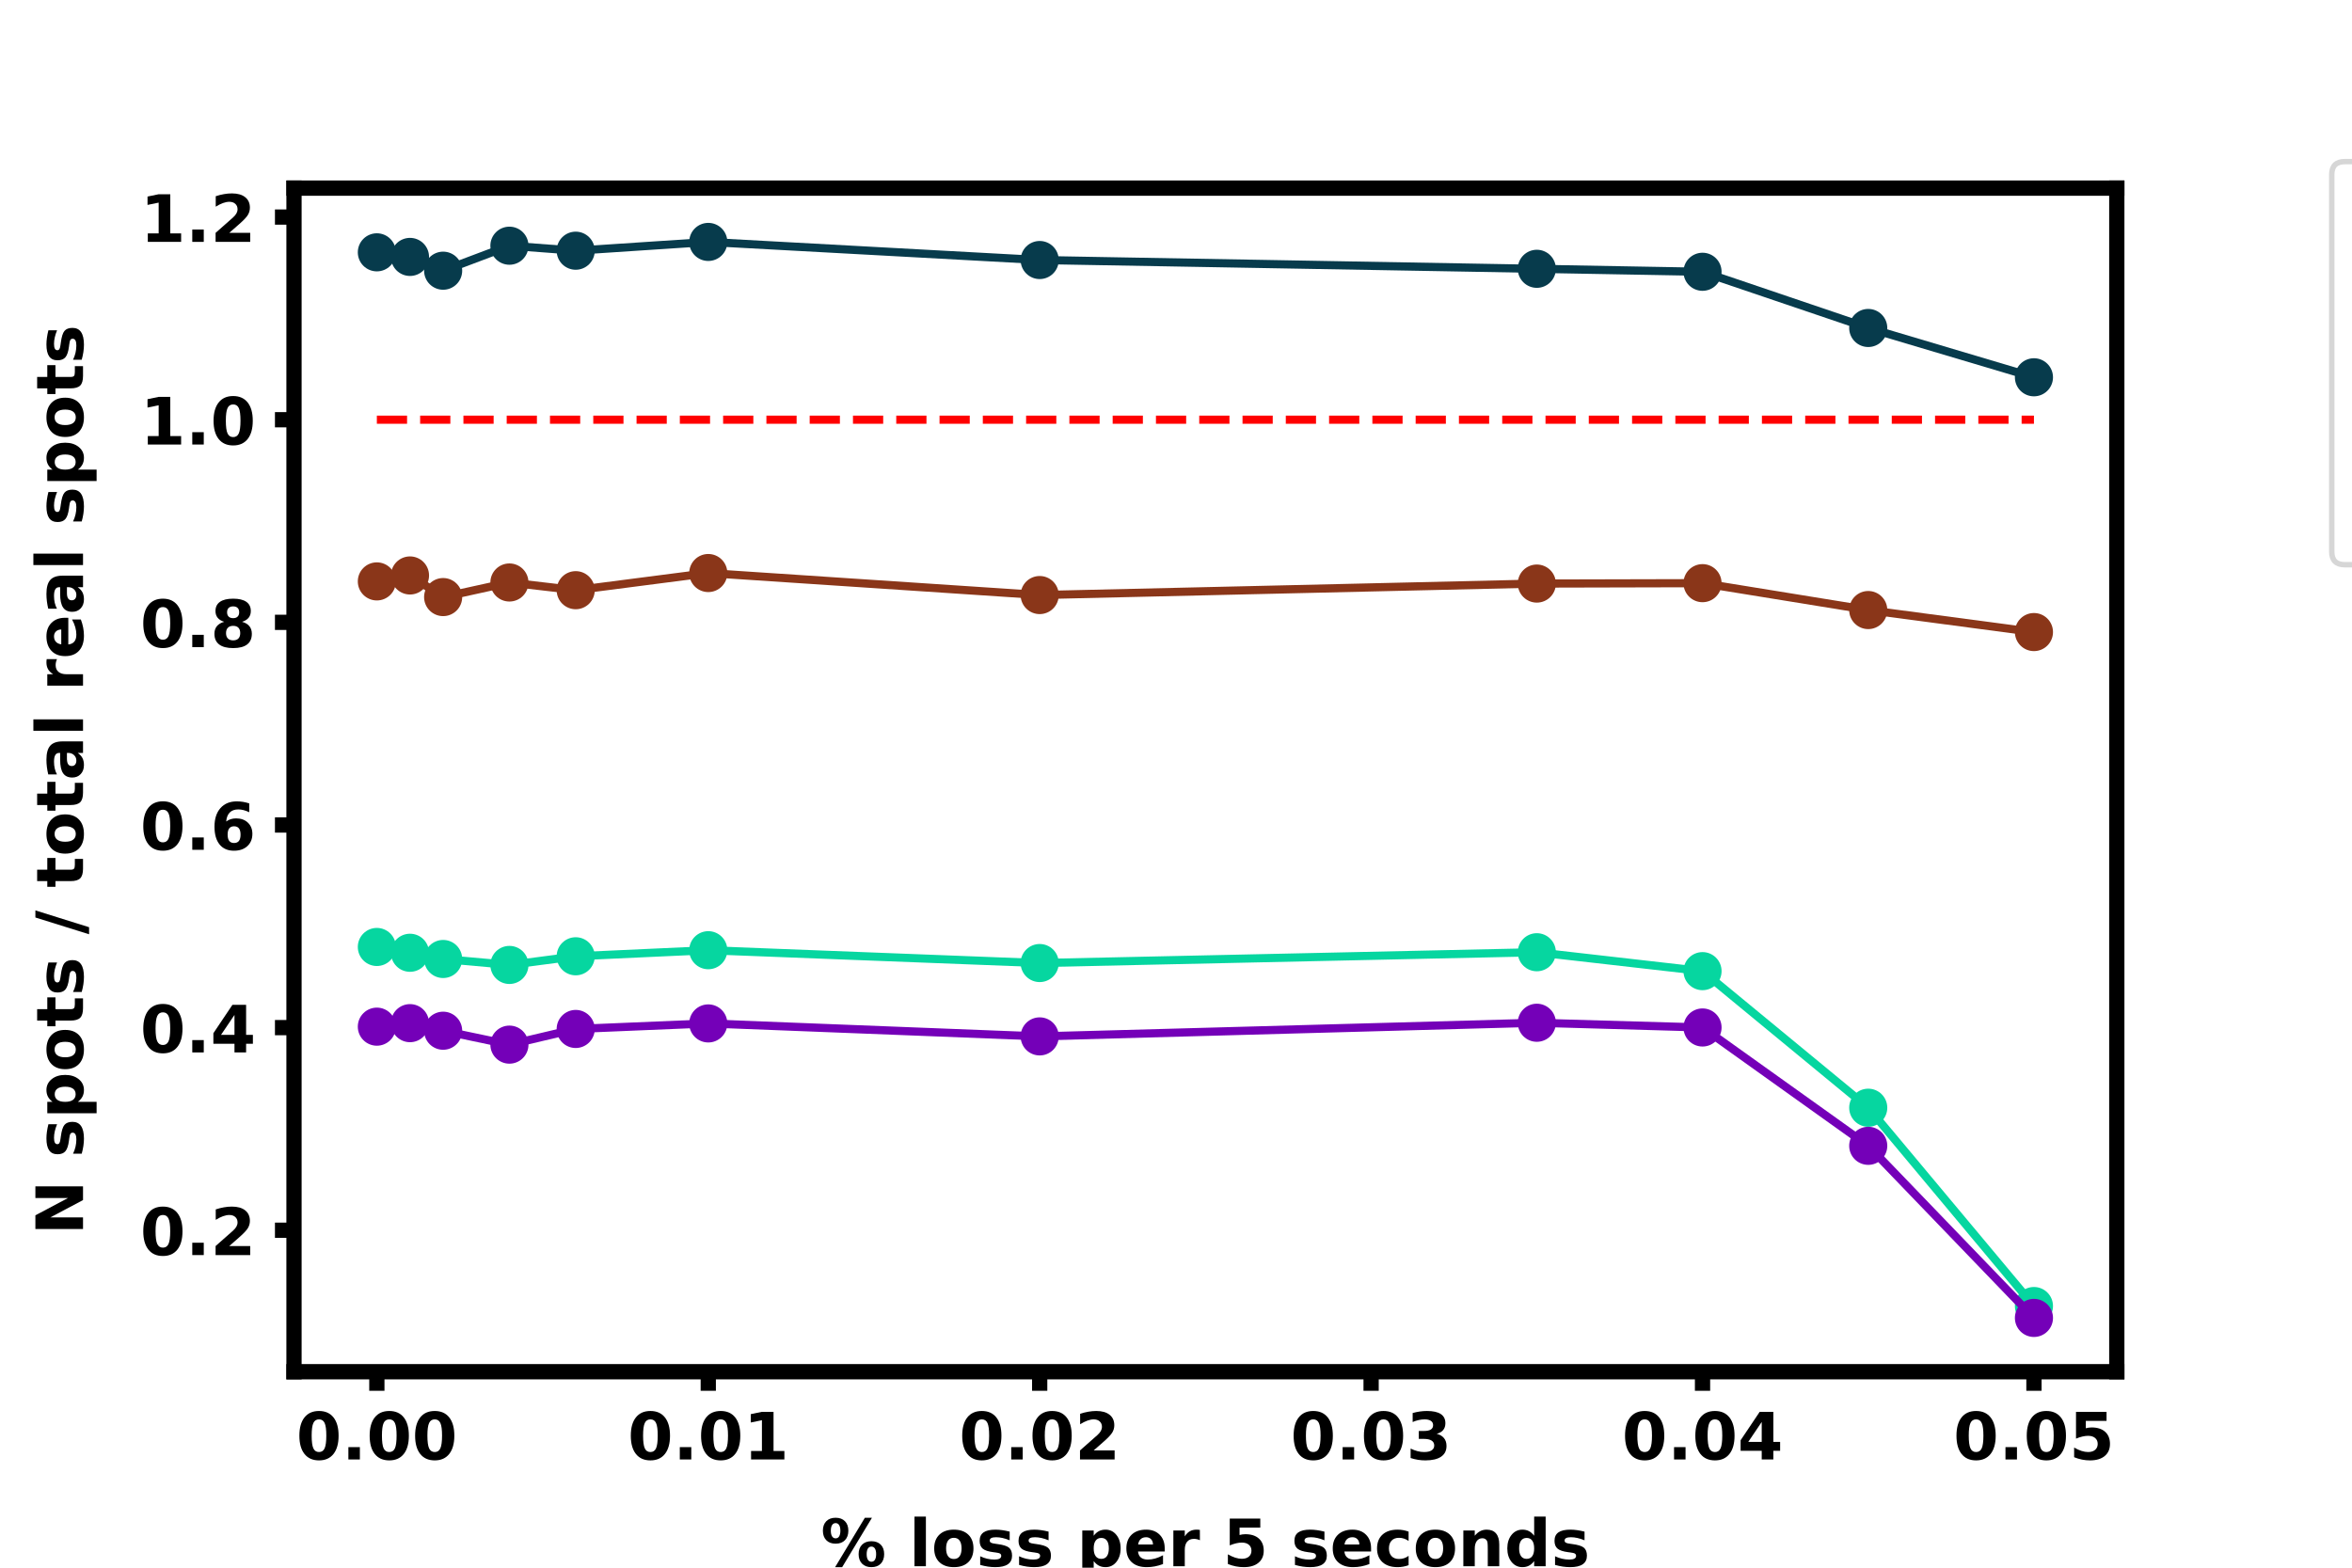 <?xml version="1.0" encoding="utf-8" standalone="no"?>
<!DOCTYPE svg PUBLIC "-//W3C//DTD SVG 1.1//EN"
  "http://www.w3.org/Graphics/SVG/1.1/DTD/svg11.dtd">
<!-- Created with matplotlib (https://matplotlib.org/) -->
<svg height="288pt" version="1.1" viewBox="0 0 432 288" width="432pt" xmlns="http://www.w3.org/2000/svg" xmlns:xlink="http://www.w3.org/1999/xlink">
 <defs>
  <style type="text/css">
*{stroke-linecap:butt;stroke-linejoin:round;}
  </style>
 </defs>
 <g id="figure_1">
  <g id="patch_1">
   <path d="M 0 288 
L 432 288 
L 432 0 
L 0 0 
z
" style="fill:#ffffff;"/>
  </g>
  <g id="axes_1">
   <g id="patch_2">
    <path d="M 54 252 
L 388.8 252 
L 388.8 34.56 
L 54 34.56 
z
" style="fill:#ffffff;"/>
   </g>
   <g id="matplotlib.axis_1">
    <g id="xtick_1">
     <g id="line2d_1">
      <defs>
       <path d="M 0 0 
L 0 3.5 
" id="m34f3106697" style="stroke:#000000;stroke-width:2.8;"/>
      </defs>
      <g>
       <use style="stroke:#000000;stroke-width:2.8;" x="69.218" xlink:href="#m34f3106697" y="252"/>
      </g>
     </g>
     <g id="text_1">
      <!-- 0.00 -->
      <defs>
       <path d="M 46 36.531 
Q 46 50.203 43.438 55.781 
Q 40.875 61.375 34.812 61.375 
Q 28.766 61.375 26.172 55.781 
Q 23.578 50.203 23.578 36.531 
Q 23.578 22.703 26.172 17.031 
Q 28.766 11.375 34.812 11.375 
Q 40.828 11.375 43.406 17.031 
Q 46 22.703 46 36.531 
z
M 64.797 36.375 
Q 64.797 18.266 56.984 8.422 
Q 49.172 -1.422 34.812 -1.422 
Q 20.406 -1.422 12.594 8.422 
Q 4.781 18.266 4.781 36.375 
Q 4.781 54.547 12.594 64.375 
Q 20.406 74.219 34.812 74.219 
Q 49.172 74.219 56.984 64.375 
Q 64.797 54.547 64.797 36.375 
z
" id="DejaVuSans-Bold-48"/>
       <path d="M 10.203 18.891 
L 27.781 18.891 
L 27.781 0 
L 10.203 0 
z
" id="DejaVuSans-Bold-46"/>
      </defs>
      <g transform="translate(54.415 268.118)scale(0.12 -0.12)">
       <use xlink:href="#DejaVuSans-Bold-48"/>
       <use x="69.58" xlink:href="#DejaVuSans-Bold-46"/>
       <use x="107.568" xlink:href="#DejaVuSans-Bold-48"/>
       <use x="177.148" xlink:href="#DejaVuSans-Bold-48"/>
      </g>
     </g>
    </g>
    <g id="xtick_2">
     <g id="line2d_2">
      <g>
       <use style="stroke:#000000;stroke-width:2.8;" x="130.091" xlink:href="#m34f3106697" y="252"/>
      </g>
     </g>
     <g id="text_2">
      <!-- 0.01 -->
      <defs>
       <path d="M 11.719 12.984 
L 28.328 12.984 
L 28.328 60.109 
L 11.281 56.594 
L 11.281 69.391 
L 28.219 72.906 
L 46.094 72.906 
L 46.094 12.984 
L 62.703 12.984 
L 62.703 0 
L 11.719 0 
z
" id="DejaVuSans-Bold-49"/>
      </defs>
      <g transform="translate(115.288 268.118)scale(0.12 -0.12)">
       <use xlink:href="#DejaVuSans-Bold-48"/>
       <use x="69.58" xlink:href="#DejaVuSans-Bold-46"/>
       <use x="107.568" xlink:href="#DejaVuSans-Bold-48"/>
       <use x="177.148" xlink:href="#DejaVuSans-Bold-49"/>
      </g>
     </g>
    </g>
    <g id="xtick_3">
     <g id="line2d_3">
      <g>
       <use style="stroke:#000000;stroke-width:2.8;" x="190.964" xlink:href="#m34f3106697" y="252"/>
      </g>
     </g>
     <g id="text_3">
      <!-- 0.02 -->
      <defs>
       <path d="M 28.812 13.812 
L 60.891 13.812 
L 60.891 0 
L 7.906 0 
L 7.906 13.812 
L 34.516 37.312 
Q 38.094 40.531 39.797 43.609 
Q 41.5 46.688 41.5 50 
Q 41.5 55.125 38.062 58.25 
Q 34.625 61.375 28.906 61.375 
Q 24.516 61.375 19.281 59.5 
Q 14.062 57.625 8.109 53.906 
L 8.109 69.922 
Q 14.453 72.016 20.656 73.109 
Q 26.859 74.219 32.812 74.219 
Q 45.906 74.219 53.156 68.453 
Q 60.406 62.703 60.406 52.391 
Q 60.406 46.438 57.328 41.281 
Q 54.25 36.141 44.391 27.484 
z
" id="DejaVuSans-Bold-50"/>
      </defs>
      <g transform="translate(176.161 268.118)scale(0.12 -0.12)">
       <use xlink:href="#DejaVuSans-Bold-48"/>
       <use x="69.58" xlink:href="#DejaVuSans-Bold-46"/>
       <use x="107.568" xlink:href="#DejaVuSans-Bold-48"/>
       <use x="177.148" xlink:href="#DejaVuSans-Bold-50"/>
      </g>
     </g>
    </g>
    <g id="xtick_4">
     <g id="line2d_4">
      <g>
       <use style="stroke:#000000;stroke-width:2.8;" x="251.836" xlink:href="#m34f3106697" y="252"/>
      </g>
     </g>
     <g id="text_4">
      <!-- 0.03 -->
      <defs>
       <path d="M 46.578 39.312 
Q 53.953 37.406 57.781 32.688 
Q 61.625 27.984 61.625 20.703 
Q 61.625 9.859 53.312 4.219 
Q 45.016 -1.422 29.109 -1.422 
Q 23.484 -1.422 17.844 -0.516 
Q 12.203 0.391 6.688 2.203 
L 6.688 16.703 
Q 11.969 14.062 17.156 12.719 
Q 22.359 11.375 27.391 11.375 
Q 34.859 11.375 38.844 13.953 
Q 42.828 16.547 42.828 21.391 
Q 42.828 26.375 38.75 28.938 
Q 34.672 31.5 26.703 31.5 
L 19.188 31.5 
L 19.188 43.609 
L 27.094 43.609 
Q 34.188 43.609 37.641 45.828 
Q 41.109 48.047 41.109 52.594 
Q 41.109 56.781 37.734 59.078 
Q 34.375 61.375 28.219 61.375 
Q 23.688 61.375 19.047 60.344 
Q 14.406 59.328 9.812 57.328 
L 9.812 71.094 
Q 15.375 72.656 20.844 73.438 
Q 26.312 74.219 31.594 74.219 
Q 45.797 74.219 52.844 69.547 
Q 59.906 64.891 59.906 55.516 
Q 59.906 49.125 56.531 45.047 
Q 53.172 40.969 46.578 39.312 
z
" id="DejaVuSans-Bold-51"/>
      </defs>
      <g transform="translate(237.033 268.118)scale(0.12 -0.12)">
       <use xlink:href="#DejaVuSans-Bold-48"/>
       <use x="69.58" xlink:href="#DejaVuSans-Bold-46"/>
       <use x="107.568" xlink:href="#DejaVuSans-Bold-48"/>
       <use x="177.148" xlink:href="#DejaVuSans-Bold-51"/>
      </g>
     </g>
    </g>
    <g id="xtick_5">
     <g id="line2d_5">
      <g>
       <use style="stroke:#000000;stroke-width:2.8;" x="312.709" xlink:href="#m34f3106697" y="252"/>
      </g>
     </g>
     <g id="text_5">
      <!-- 0.04 -->
      <defs>
       <path d="M 36.812 57.422 
L 16.219 26.906 
L 36.812 26.906 
z
M 33.688 72.906 
L 54.594 72.906 
L 54.594 26.906 
L 64.984 26.906 
L 64.984 13.281 
L 54.594 13.281 
L 54.594 0 
L 36.812 0 
L 36.812 13.281 
L 4.5 13.281 
L 4.5 29.391 
z
" id="DejaVuSans-Bold-52"/>
      </defs>
      <g transform="translate(297.906 268.118)scale(0.12 -0.12)">
       <use xlink:href="#DejaVuSans-Bold-48"/>
       <use x="69.58" xlink:href="#DejaVuSans-Bold-46"/>
       <use x="107.568" xlink:href="#DejaVuSans-Bold-48"/>
       <use x="177.148" xlink:href="#DejaVuSans-Bold-52"/>
      </g>
     </g>
    </g>
    <g id="xtick_6">
     <g id="line2d_6">
      <g>
       <use style="stroke:#000000;stroke-width:2.8;" x="373.582" xlink:href="#m34f3106697" y="252"/>
      </g>
     </g>
     <g id="text_6">
      <!-- 0.05 -->
      <defs>
       <path d="M 10.594 72.906 
L 57.328 72.906 
L 57.328 59.078 
L 25.594 59.078 
L 25.594 47.797 
Q 27.734 48.391 29.906 48.703 
Q 32.078 49.031 34.422 49.031 
Q 47.75 49.031 55.172 42.359 
Q 62.594 35.688 62.594 23.781 
Q 62.594 11.969 54.516 5.266 
Q 46.438 -1.422 32.078 -1.422 
Q 25.875 -1.422 19.797 -0.219 
Q 13.719 0.984 7.719 3.422 
L 7.719 18.219 
Q 13.672 14.797 19.016 13.078 
Q 24.359 11.375 29.109 11.375 
Q 35.938 11.375 39.859 14.719 
Q 43.797 18.062 43.797 23.781 
Q 43.797 29.547 39.859 32.859 
Q 35.938 36.188 29.109 36.188 
Q 25.047 36.188 20.453 35.125 
Q 15.875 34.078 10.594 31.891 
z
" id="DejaVuSans-Bold-53"/>
      </defs>
      <g transform="translate(358.779 268.118)scale(0.12 -0.12)">
       <use xlink:href="#DejaVuSans-Bold-48"/>
       <use x="69.58" xlink:href="#DejaVuSans-Bold-46"/>
       <use x="107.568" xlink:href="#DejaVuSans-Bold-48"/>
       <use x="177.148" xlink:href="#DejaVuSans-Bold-53"/>
      </g>
     </g>
    </g>
    <g id="text_7">
     <!-- % loss per 5 seconds -->
     <defs>
      <path d="M 77.484 30.078 
Q 74.031 30.078 72.125 27.078 
Q 70.219 24.078 70.219 18.5 
Q 70.219 12.891 72.094 9.891 
Q 73.969 6.891 77.484 6.891 
Q 81 6.891 82.859 9.891 
Q 84.719 12.891 84.719 18.5 
Q 84.719 24.078 82.828 27.078 
Q 80.953 30.078 77.484 30.078 
z
M 77.484 38.281 
Q 86.578 38.281 91.797 33 
Q 97.016 27.734 97.016 18.5 
Q 97.016 9.281 91.797 3.922 
Q 86.578 -1.422 77.484 -1.422 
Q 68.406 -1.422 63.156 3.922 
Q 57.906 9.281 57.906 18.5 
Q 57.906 27.688 63.156 32.984 
Q 68.406 38.281 77.484 38.281 
z
M 32.719 -1.422 
L 21.922 -1.422 
L 67.484 74.219 
L 78.328 74.219 
z
M 22.703 74.219 
Q 31.781 74.219 36.984 68.922 
Q 42.188 63.625 42.188 54.391 
Q 42.188 45.172 36.984 39.844 
Q 31.781 34.516 22.703 34.516 
Q 13.625 34.516 8.422 39.844 
Q 3.219 45.172 3.219 54.391 
Q 3.219 63.625 8.422 68.922 
Q 13.625 74.219 22.703 74.219 
z
M 22.703 66.016 
Q 19.188 66.016 17.281 62.984 
Q 15.375 59.969 15.375 54.391 
Q 15.375 48.781 17.281 45.719 
Q 19.188 42.672 22.703 42.672 
Q 26.219 42.672 28.094 45.719 
Q 29.984 48.781 29.984 54.391 
Q 29.984 59.969 28.078 62.984 
Q 26.172 66.016 22.703 66.016 
z
" id="DejaVuSans-Bold-37"/>
      <path id="DejaVuSans-Bold-32"/>
      <path d="M 8.406 75.984 
L 25.875 75.984 
L 25.875 0 
L 8.406 0 
z
" id="DejaVuSans-Bold-108"/>
      <path d="M 34.422 43.5 
Q 28.609 43.5 25.562 39.328 
Q 22.516 35.156 22.516 27.297 
Q 22.516 19.438 25.562 15.25 
Q 28.609 11.078 34.422 11.078 
Q 40.141 11.078 43.156 15.25 
Q 46.188 19.438 46.188 27.297 
Q 46.188 35.156 43.156 39.328 
Q 40.141 43.5 34.422 43.5 
z
M 34.422 56 
Q 48.531 56 56.469 48.375 
Q 64.406 40.766 64.406 27.297 
Q 64.406 13.812 56.469 6.188 
Q 48.531 -1.422 34.422 -1.422 
Q 20.266 -1.422 12.281 6.188 
Q 4.297 13.812 4.297 27.297 
Q 4.297 40.766 12.281 48.375 
Q 20.266 56 34.422 56 
z
" id="DejaVuSans-Bold-111"/>
      <path d="M 51.125 52.984 
L 51.125 39.703 
Q 45.516 42.047 40.281 43.219 
Q 35.062 44.391 30.422 44.391 
Q 25.438 44.391 23.016 43.141 
Q 20.609 41.891 20.609 39.312 
Q 20.609 37.203 22.438 36.078 
Q 24.266 34.969 29 34.422 
L 32.078 33.984 
Q 45.516 32.281 50.141 28.375 
Q 54.781 24.469 54.781 16.109 
Q 54.781 7.375 48.328 2.969 
Q 41.891 -1.422 29.109 -1.422 
Q 23.688 -1.422 17.891 -0.562 
Q 12.109 0.297 6 2 
L 6 15.281 
Q 11.234 12.75 16.719 11.469 
Q 22.219 10.203 27.875 10.203 
Q 33.016 10.203 35.594 11.609 
Q 38.188 13.031 38.188 15.828 
Q 38.188 18.172 36.406 19.312 
Q 34.625 20.453 29.297 21.094 
L 26.219 21.484 
Q 14.547 22.953 9.859 26.906 
Q 5.172 30.859 5.172 38.922 
Q 5.172 47.609 11.125 51.797 
Q 17.094 56 29.391 56 
Q 34.234 56 39.547 55.266 
Q 44.875 54.547 51.125 52.984 
z
" id="DejaVuSans-Bold-115"/>
      <path d="M 25.875 7.906 
L 25.875 -20.797 
L 8.406 -20.797 
L 8.406 54.688 
L 25.875 54.688 
L 25.875 46.688 
Q 29.5 51.469 33.891 53.734 
Q 38.281 56 44 56 
Q 54.109 56 60.594 47.969 
Q 67.094 39.938 67.094 27.297 
Q 67.094 14.656 60.594 6.609 
Q 54.109 -1.422 44 -1.422 
Q 38.281 -1.422 33.891 0.844 
Q 29.5 3.125 25.875 7.906 
z
M 37.5 43.312 
Q 31.891 43.312 28.875 39.188 
Q 25.875 35.062 25.875 27.297 
Q 25.875 19.531 28.875 15.406 
Q 31.891 11.281 37.5 11.281 
Q 43.109 11.281 46.062 15.375 
Q 49.031 19.484 49.031 27.297 
Q 49.031 35.109 46.062 39.203 
Q 43.109 43.312 37.5 43.312 
z
" id="DejaVuSans-Bold-112"/>
      <path d="M 62.984 27.484 
L 62.984 22.516 
L 22.125 22.516 
Q 22.75 16.359 26.562 13.281 
Q 30.375 10.203 37.203 10.203 
Q 42.719 10.203 48.5 11.844 
Q 54.297 13.484 60.406 16.797 
L 60.406 3.328 
Q 54.203 0.984 48 -0.219 
Q 41.797 -1.422 35.594 -1.422 
Q 20.75 -1.422 12.516 6.125 
Q 4.297 13.672 4.297 27.297 
Q 4.297 40.672 12.375 48.328 
Q 20.453 56 34.625 56 
Q 47.516 56 55.25 48.234 
Q 62.984 40.484 62.984 27.484 
z
M 45.016 33.297 
Q 45.016 38.281 42.109 41.328 
Q 39.203 44.391 34.516 44.391 
Q 29.438 44.391 26.266 41.531 
Q 23.094 38.672 22.312 33.297 
z
" id="DejaVuSans-Bold-101"/>
      <path d="M 49.031 39.797 
Q 46.734 40.875 44.453 41.375 
Q 42.188 41.891 39.891 41.891 
Q 33.156 41.891 29.516 37.562 
Q 25.875 33.25 25.875 25.203 
L 25.875 0 
L 8.406 0 
L 8.406 54.688 
L 25.875 54.688 
L 25.875 45.703 
Q 29.25 51.078 33.609 53.531 
Q 37.984 56 44.094 56 
Q 44.969 56 45.984 55.922 
Q 47.016 55.859 48.969 55.609 
z
" id="DejaVuSans-Bold-114"/>
      <path d="M 52.594 52.984 
L 52.594 38.719 
Q 49.031 41.156 45.438 42.328 
Q 41.844 43.5 37.984 43.5 
Q 30.672 43.5 26.594 39.234 
Q 22.516 34.969 22.516 27.297 
Q 22.516 19.625 26.594 15.344 
Q 30.672 11.078 37.984 11.078 
Q 42.094 11.078 45.781 12.297 
Q 49.469 13.531 52.594 15.922 
L 52.594 1.609 
Q 48.484 0.094 44.266 -0.656 
Q 40.047 -1.422 35.797 -1.422 
Q 21 -1.422 12.641 6.172 
Q 4.297 13.766 4.297 27.297 
Q 4.297 40.828 12.641 48.406 
Q 21 56 35.797 56 
Q 40.094 56 44.266 55.25 
Q 48.438 54.5 52.594 52.984 
z
" id="DejaVuSans-Bold-99"/>
      <path d="M 63.375 33.297 
L 63.375 0 
L 45.797 0 
L 45.797 5.422 
L 45.797 25.484 
Q 45.797 32.562 45.484 35.25 
Q 45.172 37.938 44.391 39.203 
Q 43.359 40.922 41.594 41.875 
Q 39.844 42.828 37.594 42.828 
Q 32.125 42.828 29 38.594 
Q 25.875 34.375 25.875 26.906 
L 25.875 0 
L 8.406 0 
L 8.406 54.688 
L 25.875 54.688 
L 25.875 46.688 
Q 29.828 51.469 34.266 53.734 
Q 38.719 56 44.094 56 
Q 53.562 56 58.469 50.188 
Q 63.375 44.391 63.375 33.297 
z
" id="DejaVuSans-Bold-110"/>
      <path d="M 45.609 46.688 
L 45.609 75.984 
L 63.188 75.984 
L 63.188 0 
L 45.609 0 
L 45.609 7.906 
Q 42 3.078 37.641 0.828 
Q 33.297 -1.422 27.594 -1.422 
Q 17.484 -1.422 10.984 6.609 
Q 4.5 14.656 4.5 27.297 
Q 4.5 39.938 10.984 47.969 
Q 17.484 56 27.594 56 
Q 33.25 56 37.625 53.734 
Q 42 51.469 45.609 46.688 
z
M 34.078 11.281 
Q 39.703 11.281 42.656 15.375 
Q 45.609 19.484 45.609 27.297 
Q 45.609 35.109 42.656 39.203 
Q 39.703 43.312 34.078 43.312 
Q 28.516 43.312 25.562 39.203 
Q 22.609 35.109 22.609 27.297 
Q 22.609 19.484 25.562 15.375 
Q 28.516 11.281 34.078 11.281 
z
" id="DejaVuSans-Bold-100"/>
     </defs>
     <g transform="translate(150.757 287.732)scale(0.12 -0.12)">
      <use xlink:href="#DejaVuSans-Bold-37"/>
      <use x="100.195" xlink:href="#DejaVuSans-Bold-32"/>
      <use x="135.01" xlink:href="#DejaVuSans-Bold-108"/>
      <use x="169.287" xlink:href="#DejaVuSans-Bold-111"/>
      <use x="237.988" xlink:href="#DejaVuSans-Bold-115"/>
      <use x="297.51" xlink:href="#DejaVuSans-Bold-115"/>
      <use x="357.031" xlink:href="#DejaVuSans-Bold-32"/>
      <use x="391.846" xlink:href="#DejaVuSans-Bold-112"/>
      <use x="463.428" xlink:href="#DejaVuSans-Bold-101"/>
      <use x="531.25" xlink:href="#DejaVuSans-Bold-114"/>
      <use x="580.566" xlink:href="#DejaVuSans-Bold-32"/>
      <use x="615.381" xlink:href="#DejaVuSans-Bold-53"/>
      <use x="684.961" xlink:href="#DejaVuSans-Bold-32"/>
      <use x="719.775" xlink:href="#DejaVuSans-Bold-115"/>
      <use x="779.297" xlink:href="#DejaVuSans-Bold-101"/>
      <use x="847.119" xlink:href="#DejaVuSans-Bold-99"/>
      <use x="906.396" xlink:href="#DejaVuSans-Bold-111"/>
      <use x="975.098" xlink:href="#DejaVuSans-Bold-110"/>
      <use x="1046.289" xlink:href="#DejaVuSans-Bold-100"/>
      <use x="1117.871" xlink:href="#DejaVuSans-Bold-115"/>
     </g>
    </g>
   </g>
   <g id="matplotlib.axis_2">
    <g id="ytick_1">
     <g id="line2d_7">
      <defs>
       <path d="M 0 0 
L -3.5 0 
" id="m122b0f016f" style="stroke:#000000;stroke-width:2.8;"/>
      </defs>
      <g>
       <use style="stroke:#000000;stroke-width:2.8;" x="54" xlink:href="#m122b0f016f" y="226.01"/>
      </g>
     </g>
     <g id="text_8">
      <!-- 0.2 -->
      <g transform="translate(25.743 230.569)scale(0.12 -0.12)">
       <use xlink:href="#DejaVuSans-Bold-48"/>
       <use x="69.58" xlink:href="#DejaVuSans-Bold-46"/>
       <use x="107.568" xlink:href="#DejaVuSans-Bold-50"/>
      </g>
     </g>
    </g>
    <g id="ytick_2">
     <g id="line2d_8">
      <g>
       <use style="stroke:#000000;stroke-width:2.8;" x="54" xlink:href="#m122b0f016f" y="188.783"/>
      </g>
     </g>
     <g id="text_9">
      <!-- 0.4 -->
      <g transform="translate(25.743 193.342)scale(0.12 -0.12)">
       <use xlink:href="#DejaVuSans-Bold-48"/>
       <use x="69.58" xlink:href="#DejaVuSans-Bold-46"/>
       <use x="107.568" xlink:href="#DejaVuSans-Bold-52"/>
      </g>
     </g>
    </g>
    <g id="ytick_3">
     <g id="line2d_9">
      <g>
       <use style="stroke:#000000;stroke-width:2.8;" x="54" xlink:href="#m122b0f016f" y="151.557"/>
      </g>
     </g>
     <g id="text_10">
      <!-- 0.6 -->
      <defs>
       <path d="M 36.188 35.984 
Q 31.25 35.984 28.781 32.781 
Q 26.312 29.594 26.312 23.188 
Q 26.312 16.797 28.781 13.594 
Q 31.25 10.406 36.188 10.406 
Q 41.156 10.406 43.625 13.594 
Q 46.094 16.797 46.094 23.188 
Q 46.094 29.594 43.625 32.781 
Q 41.156 35.984 36.188 35.984 
z
M 59.422 71 
L 59.422 57.516 
Q 54.781 59.719 50.672 60.766 
Q 46.578 61.812 42.672 61.812 
Q 34.281 61.812 29.594 57.141 
Q 24.906 52.484 24.125 43.312 
Q 27.344 45.703 31.094 46.891 
Q 34.859 48.094 39.312 48.094 
Q 50.484 48.094 57.344 41.547 
Q 64.203 35.016 64.203 24.422 
Q 64.203 12.703 56.531 5.641 
Q 48.875 -1.422 35.984 -1.422 
Q 21.781 -1.422 13.984 8.172 
Q 6.203 17.781 6.203 35.406 
Q 6.203 53.469 15.312 63.797 
Q 24.422 74.125 40.281 74.125 
Q 45.312 74.125 50.047 73.344 
Q 54.781 72.562 59.422 71 
z
" id="DejaVuSans-Bold-54"/>
      </defs>
      <g transform="translate(25.743 156.116)scale(0.12 -0.12)">
       <use xlink:href="#DejaVuSans-Bold-48"/>
       <use x="69.58" xlink:href="#DejaVuSans-Bold-46"/>
       <use x="107.568" xlink:href="#DejaVuSans-Bold-54"/>
      </g>
     </g>
    </g>
    <g id="ytick_4">
     <g id="line2d_10">
      <g>
       <use style="stroke:#000000;stroke-width:2.8;" x="54" xlink:href="#m122b0f016f" y="114.33"/>
      </g>
     </g>
     <g id="text_11">
      <!-- 0.8 -->
      <defs>
       <path d="M 34.812 32.625 
Q 29.547 32.625 26.703 29.734 
Q 23.875 26.859 23.875 21.484 
Q 23.875 16.109 26.703 13.25 
Q 29.547 10.406 34.812 10.406 
Q 40.047 10.406 42.828 13.25 
Q 45.609 16.109 45.609 21.484 
Q 45.609 26.906 42.828 29.766 
Q 40.047 32.625 34.812 32.625 
z
M 21.094 38.812 
Q 14.453 40.828 11.078 44.969 
Q 7.719 49.125 7.719 55.328 
Q 7.719 64.547 14.594 69.375 
Q 21.484 74.219 34.812 74.219 
Q 48.047 74.219 54.922 69.406 
Q 61.812 64.594 61.812 55.328 
Q 61.812 49.125 58.422 44.969 
Q 55.031 40.828 48.391 38.812 
Q 55.812 36.766 59.594 32.156 
Q 63.375 27.547 63.375 20.516 
Q 63.375 9.672 56.172 4.125 
Q 48.969 -1.422 34.812 -1.422 
Q 20.609 -1.422 13.359 4.125 
Q 6.109 9.672 6.109 20.516 
Q 6.109 27.547 9.891 32.156 
Q 13.672 36.766 21.094 38.812 
z
M 25.484 53.422 
Q 25.484 49.078 27.906 46.734 
Q 30.328 44.391 34.812 44.391 
Q 39.203 44.391 41.594 46.734 
Q 44 49.078 44 53.422 
Q 44 57.766 41.594 60.078 
Q 39.203 62.406 34.812 62.406 
Q 30.328 62.406 27.906 60.062 
Q 25.484 57.719 25.484 53.422 
z
" id="DejaVuSans-Bold-56"/>
      </defs>
      <g transform="translate(25.743 118.889)scale(0.12 -0.12)">
       <use xlink:href="#DejaVuSans-Bold-48"/>
       <use x="69.58" xlink:href="#DejaVuSans-Bold-46"/>
       <use x="107.568" xlink:href="#DejaVuSans-Bold-56"/>
      </g>
     </g>
    </g>
    <g id="ytick_5">
     <g id="line2d_11">
      <g>
       <use style="stroke:#000000;stroke-width:2.8;" x="54" xlink:href="#m122b0f016f" y="77.104"/>
      </g>
     </g>
     <g id="text_12">
      <!-- 1.0 -->
      <g transform="translate(25.743 81.663)scale(0.12 -0.12)">
       <use xlink:href="#DejaVuSans-Bold-49"/>
       <use x="69.58" xlink:href="#DejaVuSans-Bold-46"/>
       <use x="107.568" xlink:href="#DejaVuSans-Bold-48"/>
      </g>
     </g>
    </g>
    <g id="ytick_6">
     <g id="line2d_12">
      <g>
       <use style="stroke:#000000;stroke-width:2.8;" x="54" xlink:href="#m122b0f016f" y="39.877"/>
      </g>
     </g>
     <g id="text_13">
      <!-- 1.2 -->
      <g transform="translate(25.743 44.436)scale(0.12 -0.12)">
       <use xlink:href="#DejaVuSans-Bold-49"/>
       <use x="69.58" xlink:href="#DejaVuSans-Bold-46"/>
       <use x="107.568" xlink:href="#DejaVuSans-Bold-50"/>
      </g>
     </g>
    </g>
    <g id="text_14">
     <!-- N spots / total real spots -->
     <defs>
      <path d="M 9.188 72.906 
L 30.172 72.906 
L 56.688 22.906 
L 56.688 72.906 
L 74.516 72.906 
L 74.516 0 
L 53.516 0 
L 27 50 
L 27 0 
L 9.188 0 
z
" id="DejaVuSans-Bold-78"/>
      <path d="M 27.484 70.219 
L 27.484 54.688 
L 45.516 54.688 
L 45.516 42.188 
L 27.484 42.188 
L 27.484 19 
Q 27.484 15.188 29 13.844 
Q 30.516 12.5 35.016 12.5 
L 44 12.5 
L 44 0 
L 29 0 
Q 18.656 0 14.328 4.312 
Q 10.016 8.641 10.016 19 
L 10.016 42.188 
L 1.312 42.188 
L 1.312 54.688 
L 10.016 54.688 
L 10.016 70.219 
z
" id="DejaVuSans-Bold-116"/>
      <path d="M 25.688 72.906 
L 36.531 72.906 
L 10.797 -9.281 
L 0 -9.281 
z
" id="DejaVuSans-Bold-47"/>
      <path d="M 32.906 24.609 
Q 27.438 24.609 24.672 22.75 
Q 21.922 20.906 21.922 17.281 
Q 21.922 13.969 24.141 12.078 
Q 26.375 10.203 30.328 10.203 
Q 35.25 10.203 38.625 13.734 
Q 42 17.281 42 22.609 
L 42 24.609 
z
M 59.625 31.203 
L 59.625 0 
L 42 0 
L 42 8.109 
Q 38.484 3.125 34.078 0.844 
Q 29.688 -1.422 23.391 -1.422 
Q 14.891 -1.422 9.594 3.531 
Q 4.297 8.5 4.297 16.406 
Q 4.297 26.031 10.906 30.516 
Q 17.531 35.016 31.688 35.016 
L 42 35.016 
L 42 36.375 
Q 42 40.531 38.719 42.453 
Q 35.453 44.391 28.516 44.391 
Q 22.906 44.391 18.062 43.266 
Q 13.234 42.141 9.078 39.891 
L 9.078 53.219 
Q 14.703 54.594 20.359 55.297 
Q 26.031 56 31.688 56 
Q 46.484 56 53.047 50.172 
Q 59.625 44.344 59.625 31.203 
z
" id="DejaVuSans-Bold-97"/>
     </defs>
     <g transform="translate(15.248 226.888)rotate(-90)scale(0.12 -0.12)">
      <use xlink:href="#DejaVuSans-Bold-78"/>
      <use x="83.691" xlink:href="#DejaVuSans-Bold-32"/>
      <use x="118.506" xlink:href="#DejaVuSans-Bold-115"/>
      <use x="178.027" xlink:href="#DejaVuSans-Bold-112"/>
      <use x="249.609" xlink:href="#DejaVuSans-Bold-111"/>
      <use x="318.311" xlink:href="#DejaVuSans-Bold-116"/>
      <use x="366.113" xlink:href="#DejaVuSans-Bold-115"/>
      <use x="425.635" xlink:href="#DejaVuSans-Bold-32"/>
      <use x="460.449" xlink:href="#DejaVuSans-Bold-47"/>
      <use x="496.973" xlink:href="#DejaVuSans-Bold-32"/>
      <use x="531.787" xlink:href="#DejaVuSans-Bold-116"/>
      <use x="579.59" xlink:href="#DejaVuSans-Bold-111"/>
      <use x="648.291" xlink:href="#DejaVuSans-Bold-116"/>
      <use x="696.094" xlink:href="#DejaVuSans-Bold-97"/>
      <use x="763.574" xlink:href="#DejaVuSans-Bold-108"/>
      <use x="797.852" xlink:href="#DejaVuSans-Bold-32"/>
      <use x="832.666" xlink:href="#DejaVuSans-Bold-114"/>
      <use x="881.982" xlink:href="#DejaVuSans-Bold-101"/>
      <use x="949.805" xlink:href="#DejaVuSans-Bold-97"/>
      <use x="1017.285" xlink:href="#DejaVuSans-Bold-108"/>
      <use x="1051.562" xlink:href="#DejaVuSans-Bold-32"/>
      <use x="1086.377" xlink:href="#DejaVuSans-Bold-115"/>
      <use x="1145.898" xlink:href="#DejaVuSans-Bold-112"/>
      <use x="1217.48" xlink:href="#DejaVuSans-Bold-111"/>
      <use x="1286.182" xlink:href="#DejaVuSans-Bold-116"/>
      <use x="1333.984" xlink:href="#DejaVuSans-Bold-115"/>
     </g>
    </g>
   </g>
   <g id="line2d_13">
    <path clip-path="url(#p393e393651)" d="M 69.218 46.355 
L 75.305 47.198 
L 81.393 49.73 
L 93.567 45.139 
L 105.742 46.057 
L 130.091 44.444 
L 190.964 47.769 
L 282.273 49.382 
L 312.709 49.928 
L 343.145 60.252 
L 373.582 69.311 
" style="fill:none;stroke:#073b4c;stroke-linecap:square;stroke-width:1.5;"/>
    <defs>
     <path d="M 0 3 
C 0.796 3 1.559 2.684 2.121 2.121 
C 2.684 1.559 3 0.796 3 0 
C 3 -0.796 2.684 -1.559 2.121 -2.121 
C 1.559 -2.684 0.796 -3 0 -3 
C -0.796 -3 -1.559 -2.684 -2.121 -2.121 
C -2.684 -1.559 -3 -0.796 -3 0 
C -3 0.796 -2.684 1.559 -2.121 2.121 
C -1.559 2.684 -0.796 3 0 3 
z
" id="mbdc9bdf4a7" style="stroke:#073b4c;"/>
    </defs>
    <g clip-path="url(#p393e393651)">
     <use style="fill:#073b4c;stroke:#073b4c;" x="69.218" xlink:href="#mbdc9bdf4a7" y="46.355"/>
     <use style="fill:#073b4c;stroke:#073b4c;" x="75.305" xlink:href="#mbdc9bdf4a7" y="47.198"/>
     <use style="fill:#073b4c;stroke:#073b4c;" x="81.393" xlink:href="#mbdc9bdf4a7" y="49.73"/>
     <use style="fill:#073b4c;stroke:#073b4c;" x="93.567" xlink:href="#mbdc9bdf4a7" y="45.139"/>
     <use style="fill:#073b4c;stroke:#073b4c;" x="105.742" xlink:href="#mbdc9bdf4a7" y="46.057"/>
     <use style="fill:#073b4c;stroke:#073b4c;" x="130.091" xlink:href="#mbdc9bdf4a7" y="44.444"/>
     <use style="fill:#073b4c;stroke:#073b4c;" x="190.964" xlink:href="#mbdc9bdf4a7" y="47.769"/>
     <use style="fill:#073b4c;stroke:#073b4c;" x="282.273" xlink:href="#mbdc9bdf4a7" y="49.382"/>
     <use style="fill:#073b4c;stroke:#073b4c;" x="312.709" xlink:href="#mbdc9bdf4a7" y="49.928"/>
     <use style="fill:#073b4c;stroke:#073b4c;" x="343.145" xlink:href="#mbdc9bdf4a7" y="60.252"/>
     <use style="fill:#073b4c;stroke:#073b4c;" x="373.582" xlink:href="#mbdc9bdf4a7" y="69.311"/>
    </g>
   </g>
   <g id="line2d_14">
    <path clip-path="url(#p393e393651)" d="M 69.218 106.81 
L 75.305 105.718 
L 81.393 109.689 
L 93.567 107.009 
L 105.742 108.424 
L 130.091 105.272 
L 190.964 109.317 
L 282.273 107.208 
L 312.709 107.133 
L 343.145 112.072 
L 373.582 116.117 
" style="fill:none;stroke:#8a3619;stroke-linecap:square;stroke-width:1.5;"/>
    <defs>
     <path d="M 0 3 
C 0.796 3 1.559 2.684 2.121 2.121 
C 2.684 1.559 3 0.796 3 0 
C 3 -0.796 2.684 -1.559 2.121 -2.121 
C 1.559 -2.684 0.796 -3 0 -3 
C -0.796 -3 -1.559 -2.684 -2.121 -2.121 
C -2.684 -1.559 -3 -0.796 -3 0 
C -3 0.796 -2.684 1.559 -2.121 2.121 
C -1.559 2.684 -0.796 3 0 3 
z
" id="m024be85131" style="stroke:#8a3619;"/>
    </defs>
    <g clip-path="url(#p393e393651)">
     <use style="fill:#8a3619;stroke:#8a3619;" x="69.218" xlink:href="#m024be85131" y="106.81"/>
     <use style="fill:#8a3619;stroke:#8a3619;" x="75.305" xlink:href="#m024be85131" y="105.718"/>
     <use style="fill:#8a3619;stroke:#8a3619;" x="81.393" xlink:href="#m024be85131" y="109.689"/>
     <use style="fill:#8a3619;stroke:#8a3619;" x="93.567" xlink:href="#m024be85131" y="107.009"/>
     <use style="fill:#8a3619;stroke:#8a3619;" x="105.742" xlink:href="#m024be85131" y="108.424"/>
     <use style="fill:#8a3619;stroke:#8a3619;" x="130.091" xlink:href="#m024be85131" y="105.272"/>
     <use style="fill:#8a3619;stroke:#8a3619;" x="190.964" xlink:href="#m024be85131" y="109.317"/>
     <use style="fill:#8a3619;stroke:#8a3619;" x="282.273" xlink:href="#m024be85131" y="107.208"/>
     <use style="fill:#8a3619;stroke:#8a3619;" x="312.709" xlink:href="#m024be85131" y="107.133"/>
     <use style="fill:#8a3619;stroke:#8a3619;" x="343.145" xlink:href="#m024be85131" y="112.072"/>
     <use style="fill:#8a3619;stroke:#8a3619;" x="373.582" xlink:href="#m024be85131" y="116.117"/>
    </g>
   </g>
   <g id="line2d_15">
    <path clip-path="url(#p393e393651)" d="M 69.218 173.967 
L 75.305 175.034 
L 81.393 176.176 
L 93.567 177.268 
L 105.742 175.679 
L 130.091 174.563 
L 190.964 176.92 
L 282.273 174.935 
L 312.709 178.409 
L 343.145 203.5 
L 373.582 239.932 
" style="fill:none;stroke:#06d6a0;stroke-linecap:square;stroke-width:1.5;"/>
    <defs>
     <path d="M 0 3 
C 0.796 3 1.559 2.684 2.121 2.121 
C 2.684 1.559 3 0.796 3 0 
C 3 -0.796 2.684 -1.559 2.121 -2.121 
C 1.559 -2.684 0.796 -3 0 -3 
C -0.796 -3 -1.559 -2.684 -2.121 -2.121 
C -2.684 -1.559 -3 -0.796 -3 0 
C -3 0.796 -2.684 1.559 -2.121 2.121 
C -1.559 2.684 -0.796 3 0 3 
z
" id="m51a7bd1646" style="stroke:#06d6a0;"/>
    </defs>
    <g clip-path="url(#p393e393651)">
     <use style="fill:#06d6a0;stroke:#06d6a0;" x="69.218" xlink:href="#m51a7bd1646" y="173.967"/>
     <use style="fill:#06d6a0;stroke:#06d6a0;" x="75.305" xlink:href="#m51a7bd1646" y="175.034"/>
     <use style="fill:#06d6a0;stroke:#06d6a0;" x="81.393" xlink:href="#m51a7bd1646" y="176.176"/>
     <use style="fill:#06d6a0;stroke:#06d6a0;" x="93.567" xlink:href="#m51a7bd1646" y="177.268"/>
     <use style="fill:#06d6a0;stroke:#06d6a0;" x="105.742" xlink:href="#m51a7bd1646" y="175.679"/>
     <use style="fill:#06d6a0;stroke:#06d6a0;" x="130.091" xlink:href="#m51a7bd1646" y="174.563"/>
     <use style="fill:#06d6a0;stroke:#06d6a0;" x="190.964" xlink:href="#m51a7bd1646" y="176.92"/>
     <use style="fill:#06d6a0;stroke:#06d6a0;" x="282.273" xlink:href="#m51a7bd1646" y="174.935"/>
     <use style="fill:#06d6a0;stroke:#06d6a0;" x="312.709" xlink:href="#m51a7bd1646" y="178.409"/>
     <use style="fill:#06d6a0;stroke:#06d6a0;" x="343.145" xlink:href="#m51a7bd1646" y="203.5"/>
     <use style="fill:#06d6a0;stroke:#06d6a0;" x="373.582" xlink:href="#m51a7bd1646" y="239.932"/>
    </g>
   </g>
   <g id="line2d_16">
    <path clip-path="url(#p393e393651)" d="M 69.218 188.609 
L 75.305 187.964 
L 81.393 189.354 
L 93.567 191.91 
L 105.742 189.031 
L 130.091 188.014 
L 190.964 190.396 
L 282.273 187.89 
L 312.709 188.758 
L 343.145 210.499 
L 373.582 242.116 
" style="fill:none;stroke:#7400b8;stroke-linecap:square;stroke-width:1.5;"/>
    <defs>
     <path d="M 0 3 
C 0.796 3 1.559 2.684 2.121 2.121 
C 2.684 1.559 3 0.796 3 0 
C 3 -0.796 2.684 -1.559 2.121 -2.121 
C 1.559 -2.684 0.796 -3 0 -3 
C -0.796 -3 -1.559 -2.684 -2.121 -2.121 
C -2.684 -1.559 -3 -0.796 -3 0 
C -3 0.796 -2.684 1.559 -2.121 2.121 
C -1.559 2.684 -0.796 3 0 3 
z
" id="m68a3387f3f" style="stroke:#7400b8;"/>
    </defs>
    <g clip-path="url(#p393e393651)">
     <use style="fill:#7400b8;stroke:#7400b8;" x="69.218" xlink:href="#m68a3387f3f" y="188.609"/>
     <use style="fill:#7400b8;stroke:#7400b8;" x="75.305" xlink:href="#m68a3387f3f" y="187.964"/>
     <use style="fill:#7400b8;stroke:#7400b8;" x="81.393" xlink:href="#m68a3387f3f" y="189.354"/>
     <use style="fill:#7400b8;stroke:#7400b8;" x="93.567" xlink:href="#m68a3387f3f" y="191.91"/>
     <use style="fill:#7400b8;stroke:#7400b8;" x="105.742" xlink:href="#m68a3387f3f" y="189.031"/>
     <use style="fill:#7400b8;stroke:#7400b8;" x="130.091" xlink:href="#m68a3387f3f" y="188.014"/>
     <use style="fill:#7400b8;stroke:#7400b8;" x="190.964" xlink:href="#m68a3387f3f" y="190.396"/>
     <use style="fill:#7400b8;stroke:#7400b8;" x="282.273" xlink:href="#m68a3387f3f" y="187.89"/>
     <use style="fill:#7400b8;stroke:#7400b8;" x="312.709" xlink:href="#m68a3387f3f" y="188.758"/>
     <use style="fill:#7400b8;stroke:#7400b8;" x="343.145" xlink:href="#m68a3387f3f" y="210.499"/>
     <use style="fill:#7400b8;stroke:#7400b8;" x="373.582" xlink:href="#m68a3387f3f" y="242.116"/>
    </g>
   </g>
   <g id="line2d_17">
    <path clip-path="url(#p393e393651)" d="M 69.218 77.104 
L 75.305 77.104 
L 81.393 77.104 
L 93.567 77.104 
L 105.742 77.104 
L 130.091 77.104 
L 190.964 77.104 
L 282.273 77.104 
L 312.709 77.104 
L 343.145 77.104 
L 373.582 77.104 
" style="fill:none;stroke:#ff0000;stroke-dasharray:5.55,2.4;stroke-dashoffset:0;stroke-width:1.5;"/>
   </g>
   <g id="patch_3">
    <path d="M 54 252 
L 54 34.56 
" style="fill:none;stroke:#000000;stroke-linecap:square;stroke-linejoin:miter;stroke-width:2.8;"/>
   </g>
   <g id="patch_4">
    <path d="M 388.8 252 
L 388.8 34.56 
" style="fill:none;stroke:#000000;stroke-linecap:square;stroke-linejoin:miter;stroke-width:2.8;"/>
   </g>
   <g id="patch_5">
    <path d="M 54 252 
L 388.8 252 
" style="fill:none;stroke:#000000;stroke-linecap:square;stroke-linejoin:miter;stroke-width:2.8;"/>
   </g>
   <g id="patch_6">
    <path d="M 54 34.56 
L 388.8 34.56 
" style="fill:none;stroke:#000000;stroke-linecap:square;stroke-linejoin:miter;stroke-width:2.8;"/>
   </g>
   <g id="legend_1">
    <g id="patch_7">
     <path d="M 430.68 103.743 
L 713.486 103.743 
Q 715.886 103.743 715.886 101.343 
L 715.886 32.088 
Q 715.886 29.688 713.486 29.688 
L 430.68 29.688 
Q 428.28 29.688 428.28 32.088 
L 428.28 101.343 
Q 428.28 103.743 430.68 103.743 
z
" style="fill:#ffffff;opacity:0.8;stroke:#cccccc;stroke-linejoin:miter;"/>
    </g>
    <g id="line2d_18">
     <path style="fill:none;stroke:#073b4c;stroke-linecap:square;stroke-width:1.5;"/>
    </g>
    <g id="line2d_19">
     <g>
      <use style="fill:#073b4c;stroke:#073b4c;" x="445.08" xlink:href="#mbdc9bdf4a7" y="39.406"/>
     </g>
    </g>
    <g id="text_15">
     <!-- total spots found -->
     <defs>
      <path d="M 44.391 75.984 
L 44.391 64.5 
L 34.719 64.5 
Q 31 64.5 29.531 63.156 
Q 28.078 61.812 28.078 58.5 
L 28.078 54.688 
L 43.016 54.688 
L 43.016 42.188 
L 28.078 42.188 
L 28.078 0 
L 10.594 0 
L 10.594 42.188 
L 1.906 42.188 
L 1.906 54.688 
L 10.594 54.688 
L 10.594 58.5 
Q 10.594 67.438 15.578 71.703 
Q 20.562 75.984 31 75.984 
z
" id="DejaVuSans-Bold-102"/>
      <path d="M 7.812 21.297 
L 7.812 54.688 
L 25.391 54.688 
L 25.391 49.219 
Q 25.391 44.781 25.344 38.062 
Q 25.297 31.344 25.297 29.109 
Q 25.297 22.516 25.641 19.609 
Q 25.984 16.703 26.812 15.375 
Q 27.875 13.672 29.609 12.734 
Q 31.344 11.812 33.594 11.812 
Q 39.062 11.812 42.188 16.016 
Q 45.312 20.219 45.312 27.688 
L 45.312 54.688 
L 62.797 54.688 
L 62.797 0 
L 45.312 0 
L 45.312 7.906 
Q 41.359 3.125 36.938 0.844 
Q 32.516 -1.422 27.203 -1.422 
Q 17.719 -1.422 12.766 4.391 
Q 7.812 10.203 7.812 21.297 
z
" id="DejaVuSans-Bold-117"/>
     </defs>
     <g transform="translate(466.68 43.606)scale(0.12 -0.12)">
      <use xlink:href="#DejaVuSans-Bold-116"/>
      <use x="47.803" xlink:href="#DejaVuSans-Bold-111"/>
      <use x="116.504" xlink:href="#DejaVuSans-Bold-116"/>
      <use x="164.307" xlink:href="#DejaVuSans-Bold-97"/>
      <use x="231.787" xlink:href="#DejaVuSans-Bold-108"/>
      <use x="266.064" xlink:href="#DejaVuSans-Bold-32"/>
      <use x="300.879" xlink:href="#DejaVuSans-Bold-115"/>
      <use x="360.4" xlink:href="#DejaVuSans-Bold-112"/>
      <use x="431.982" xlink:href="#DejaVuSans-Bold-111"/>
      <use x="500.684" xlink:href="#DejaVuSans-Bold-116"/>
      <use x="548.486" xlink:href="#DejaVuSans-Bold-115"/>
      <use x="608.008" xlink:href="#DejaVuSans-Bold-32"/>
      <use x="642.822" xlink:href="#DejaVuSans-Bold-102"/>
      <use x="686.328" xlink:href="#DejaVuSans-Bold-111"/>
      <use x="755.029" xlink:href="#DejaVuSans-Bold-117"/>
      <use x="826.221" xlink:href="#DejaVuSans-Bold-110"/>
      <use x="897.412" xlink:href="#DejaVuSans-Bold-100"/>
     </g>
    </g>
    <g id="line2d_20">
     <path style="fill:none;stroke:#8a3619;stroke-linecap:square;stroke-width:1.5;"/>
    </g>
    <g id="line2d_21">
     <g>
      <use style="fill:#8a3619;stroke:#8a3619;" x="445.08" xlink:href="#m024be85131" y="57.02"/>
     </g>
    </g>
    <g id="text_16">
     <!-- real spots found -->
     <g transform="translate(466.68 61.22)scale(0.12 -0.12)">
      <use xlink:href="#DejaVuSans-Bold-114"/>
      <use x="49.316" xlink:href="#DejaVuSans-Bold-101"/>
      <use x="117.139" xlink:href="#DejaVuSans-Bold-97"/>
      <use x="184.619" xlink:href="#DejaVuSans-Bold-108"/>
      <use x="218.896" xlink:href="#DejaVuSans-Bold-32"/>
      <use x="253.711" xlink:href="#DejaVuSans-Bold-115"/>
      <use x="313.232" xlink:href="#DejaVuSans-Bold-112"/>
      <use x="384.814" xlink:href="#DejaVuSans-Bold-111"/>
      <use x="453.516" xlink:href="#DejaVuSans-Bold-116"/>
      <use x="501.318" xlink:href="#DejaVuSans-Bold-115"/>
      <use x="560.84" xlink:href="#DejaVuSans-Bold-32"/>
      <use x="595.654" xlink:href="#DejaVuSans-Bold-102"/>
      <use x="639.16" xlink:href="#DejaVuSans-Bold-111"/>
      <use x="707.861" xlink:href="#DejaVuSans-Bold-117"/>
      <use x="779.053" xlink:href="#DejaVuSans-Bold-110"/>
      <use x="850.244" xlink:href="#DejaVuSans-Bold-100"/>
     </g>
    </g>
    <g id="line2d_22">
     <path style="fill:none;stroke:#06d6a0;stroke-linecap:square;stroke-width:1.5;"/>
    </g>
    <g id="line2d_23">
     <g>
      <use style="fill:#06d6a0;stroke:#06d6a0;" x="445.08" xlink:href="#m51a7bd1646" y="74.634"/>
     </g>
    </g>
    <g id="text_17">
     <!-- spots kept after 300s threshold -->
     <defs>
      <path d="M 8.406 75.984 
L 25.875 75.984 
L 25.875 34.625 
L 46 54.688 
L 66.312 54.688 
L 39.594 29.594 
L 68.406 0 
L 47.219 0 
L 25.875 22.797 
L 25.875 0 
L 8.406 0 
z
" id="DejaVuSans-Bold-107"/>
      <path d="M 63.375 33.297 
L 63.375 0 
L 45.797 0 
L 45.797 5.422 
L 45.797 25.391 
Q 45.797 32.562 45.484 35.25 
Q 45.172 37.938 44.391 39.203 
Q 43.359 40.922 41.594 41.875 
Q 39.844 42.828 37.594 42.828 
Q 32.125 42.828 29 38.594 
Q 25.875 34.375 25.875 26.906 
L 25.875 0 
L 8.406 0 
L 8.406 75.984 
L 25.875 75.984 
L 25.875 46.688 
Q 29.828 51.469 34.266 53.734 
Q 38.719 56 44.094 56 
Q 53.562 56 58.469 50.188 
Q 63.375 44.391 63.375 33.297 
z
" id="DejaVuSans-Bold-104"/>
     </defs>
     <g transform="translate(466.68 78.834)scale(0.12 -0.12)">
      <use xlink:href="#DejaVuSans-Bold-115"/>
      <use x="59.521" xlink:href="#DejaVuSans-Bold-112"/>
      <use x="131.104" xlink:href="#DejaVuSans-Bold-111"/>
      <use x="199.805" xlink:href="#DejaVuSans-Bold-116"/>
      <use x="247.607" xlink:href="#DejaVuSans-Bold-115"/>
      <use x="307.129" xlink:href="#DejaVuSans-Bold-32"/>
      <use x="341.943" xlink:href="#DejaVuSans-Bold-107"/>
      <use x="405.822" xlink:href="#DejaVuSans-Bold-101"/>
      <use x="473.645" xlink:href="#DejaVuSans-Bold-112"/>
      <use x="545.227" xlink:href="#DejaVuSans-Bold-116"/>
      <use x="593.029" xlink:href="#DejaVuSans-Bold-32"/>
      <use x="627.844" xlink:href="#DejaVuSans-Bold-97"/>
      <use x="695.324" xlink:href="#DejaVuSans-Bold-102"/>
      <use x="738.83" xlink:href="#DejaVuSans-Bold-116"/>
      <use x="786.633" xlink:href="#DejaVuSans-Bold-101"/>
      <use x="854.455" xlink:href="#DejaVuSans-Bold-114"/>
      <use x="903.771" xlink:href="#DejaVuSans-Bold-32"/>
      <use x="938.586" xlink:href="#DejaVuSans-Bold-51"/>
      <use x="1008.166" xlink:href="#DejaVuSans-Bold-48"/>
      <use x="1077.746" xlink:href="#DejaVuSans-Bold-48"/>
      <use x="1147.326" xlink:href="#DejaVuSans-Bold-115"/>
      <use x="1206.848" xlink:href="#DejaVuSans-Bold-32"/>
      <use x="1241.662" xlink:href="#DejaVuSans-Bold-116"/>
      <use x="1289.465" xlink:href="#DejaVuSans-Bold-104"/>
      <use x="1360.656" xlink:href="#DejaVuSans-Bold-114"/>
      <use x="1409.973" xlink:href="#DejaVuSans-Bold-101"/>
      <use x="1477.795" xlink:href="#DejaVuSans-Bold-115"/>
      <use x="1537.316" xlink:href="#DejaVuSans-Bold-104"/>
      <use x="1608.508" xlink:href="#DejaVuSans-Bold-111"/>
      <use x="1677.209" xlink:href="#DejaVuSans-Bold-108"/>
      <use x="1711.486" xlink:href="#DejaVuSans-Bold-100"/>
     </g>
    </g>
    <g id="line2d_24">
     <path style="fill:none;stroke:#7400b8;stroke-linecap:square;stroke-width:1.5;"/>
    </g>
    <g id="line2d_25">
     <g>
      <use style="fill:#7400b8;stroke:#7400b8;" x="445.08" xlink:href="#m68a3387f3f" y="92.247"/>
     </g>
    </g>
    <g id="text_18">
     <!-- real spots kept after 300s threshold -->
     <g transform="translate(466.68 96.447)scale(0.12 -0.12)">
      <use xlink:href="#DejaVuSans-Bold-114"/>
      <use x="49.316" xlink:href="#DejaVuSans-Bold-101"/>
      <use x="117.139" xlink:href="#DejaVuSans-Bold-97"/>
      <use x="184.619" xlink:href="#DejaVuSans-Bold-108"/>
      <use x="218.896" xlink:href="#DejaVuSans-Bold-32"/>
      <use x="253.711" xlink:href="#DejaVuSans-Bold-115"/>
      <use x="313.232" xlink:href="#DejaVuSans-Bold-112"/>
      <use x="384.814" xlink:href="#DejaVuSans-Bold-111"/>
      <use x="453.516" xlink:href="#DejaVuSans-Bold-116"/>
      <use x="501.318" xlink:href="#DejaVuSans-Bold-115"/>
      <use x="560.84" xlink:href="#DejaVuSans-Bold-32"/>
      <use x="595.654" xlink:href="#DejaVuSans-Bold-107"/>
      <use x="659.533" xlink:href="#DejaVuSans-Bold-101"/>
      <use x="727.355" xlink:href="#DejaVuSans-Bold-112"/>
      <use x="798.938" xlink:href="#DejaVuSans-Bold-116"/>
      <use x="846.74" xlink:href="#DejaVuSans-Bold-32"/>
      <use x="881.555" xlink:href="#DejaVuSans-Bold-97"/>
      <use x="949.035" xlink:href="#DejaVuSans-Bold-102"/>
      <use x="992.541" xlink:href="#DejaVuSans-Bold-116"/>
      <use x="1040.344" xlink:href="#DejaVuSans-Bold-101"/>
      <use x="1108.166" xlink:href="#DejaVuSans-Bold-114"/>
      <use x="1157.482" xlink:href="#DejaVuSans-Bold-32"/>
      <use x="1192.297" xlink:href="#DejaVuSans-Bold-51"/>
      <use x="1261.877" xlink:href="#DejaVuSans-Bold-48"/>
      <use x="1331.457" xlink:href="#DejaVuSans-Bold-48"/>
      <use x="1401.037" xlink:href="#DejaVuSans-Bold-115"/>
      <use x="1460.559" xlink:href="#DejaVuSans-Bold-32"/>
      <use x="1495.373" xlink:href="#DejaVuSans-Bold-116"/>
      <use x="1543.176" xlink:href="#DejaVuSans-Bold-104"/>
      <use x="1614.367" xlink:href="#DejaVuSans-Bold-114"/>
      <use x="1663.684" xlink:href="#DejaVuSans-Bold-101"/>
      <use x="1731.506" xlink:href="#DejaVuSans-Bold-115"/>
      <use x="1791.027" xlink:href="#DejaVuSans-Bold-104"/>
      <use x="1862.219" xlink:href="#DejaVuSans-Bold-111"/>
      <use x="1930.92" xlink:href="#DejaVuSans-Bold-108"/>
      <use x="1965.197" xlink:href="#DejaVuSans-Bold-100"/>
     </g>
    </g>
   </g>
  </g>
 </g>
 <defs>
  <clipPath id="p393e393651">
   <rect height="217.44" width="334.8" x="54" y="34.56"/>
  </clipPath>
 </defs>
</svg>
